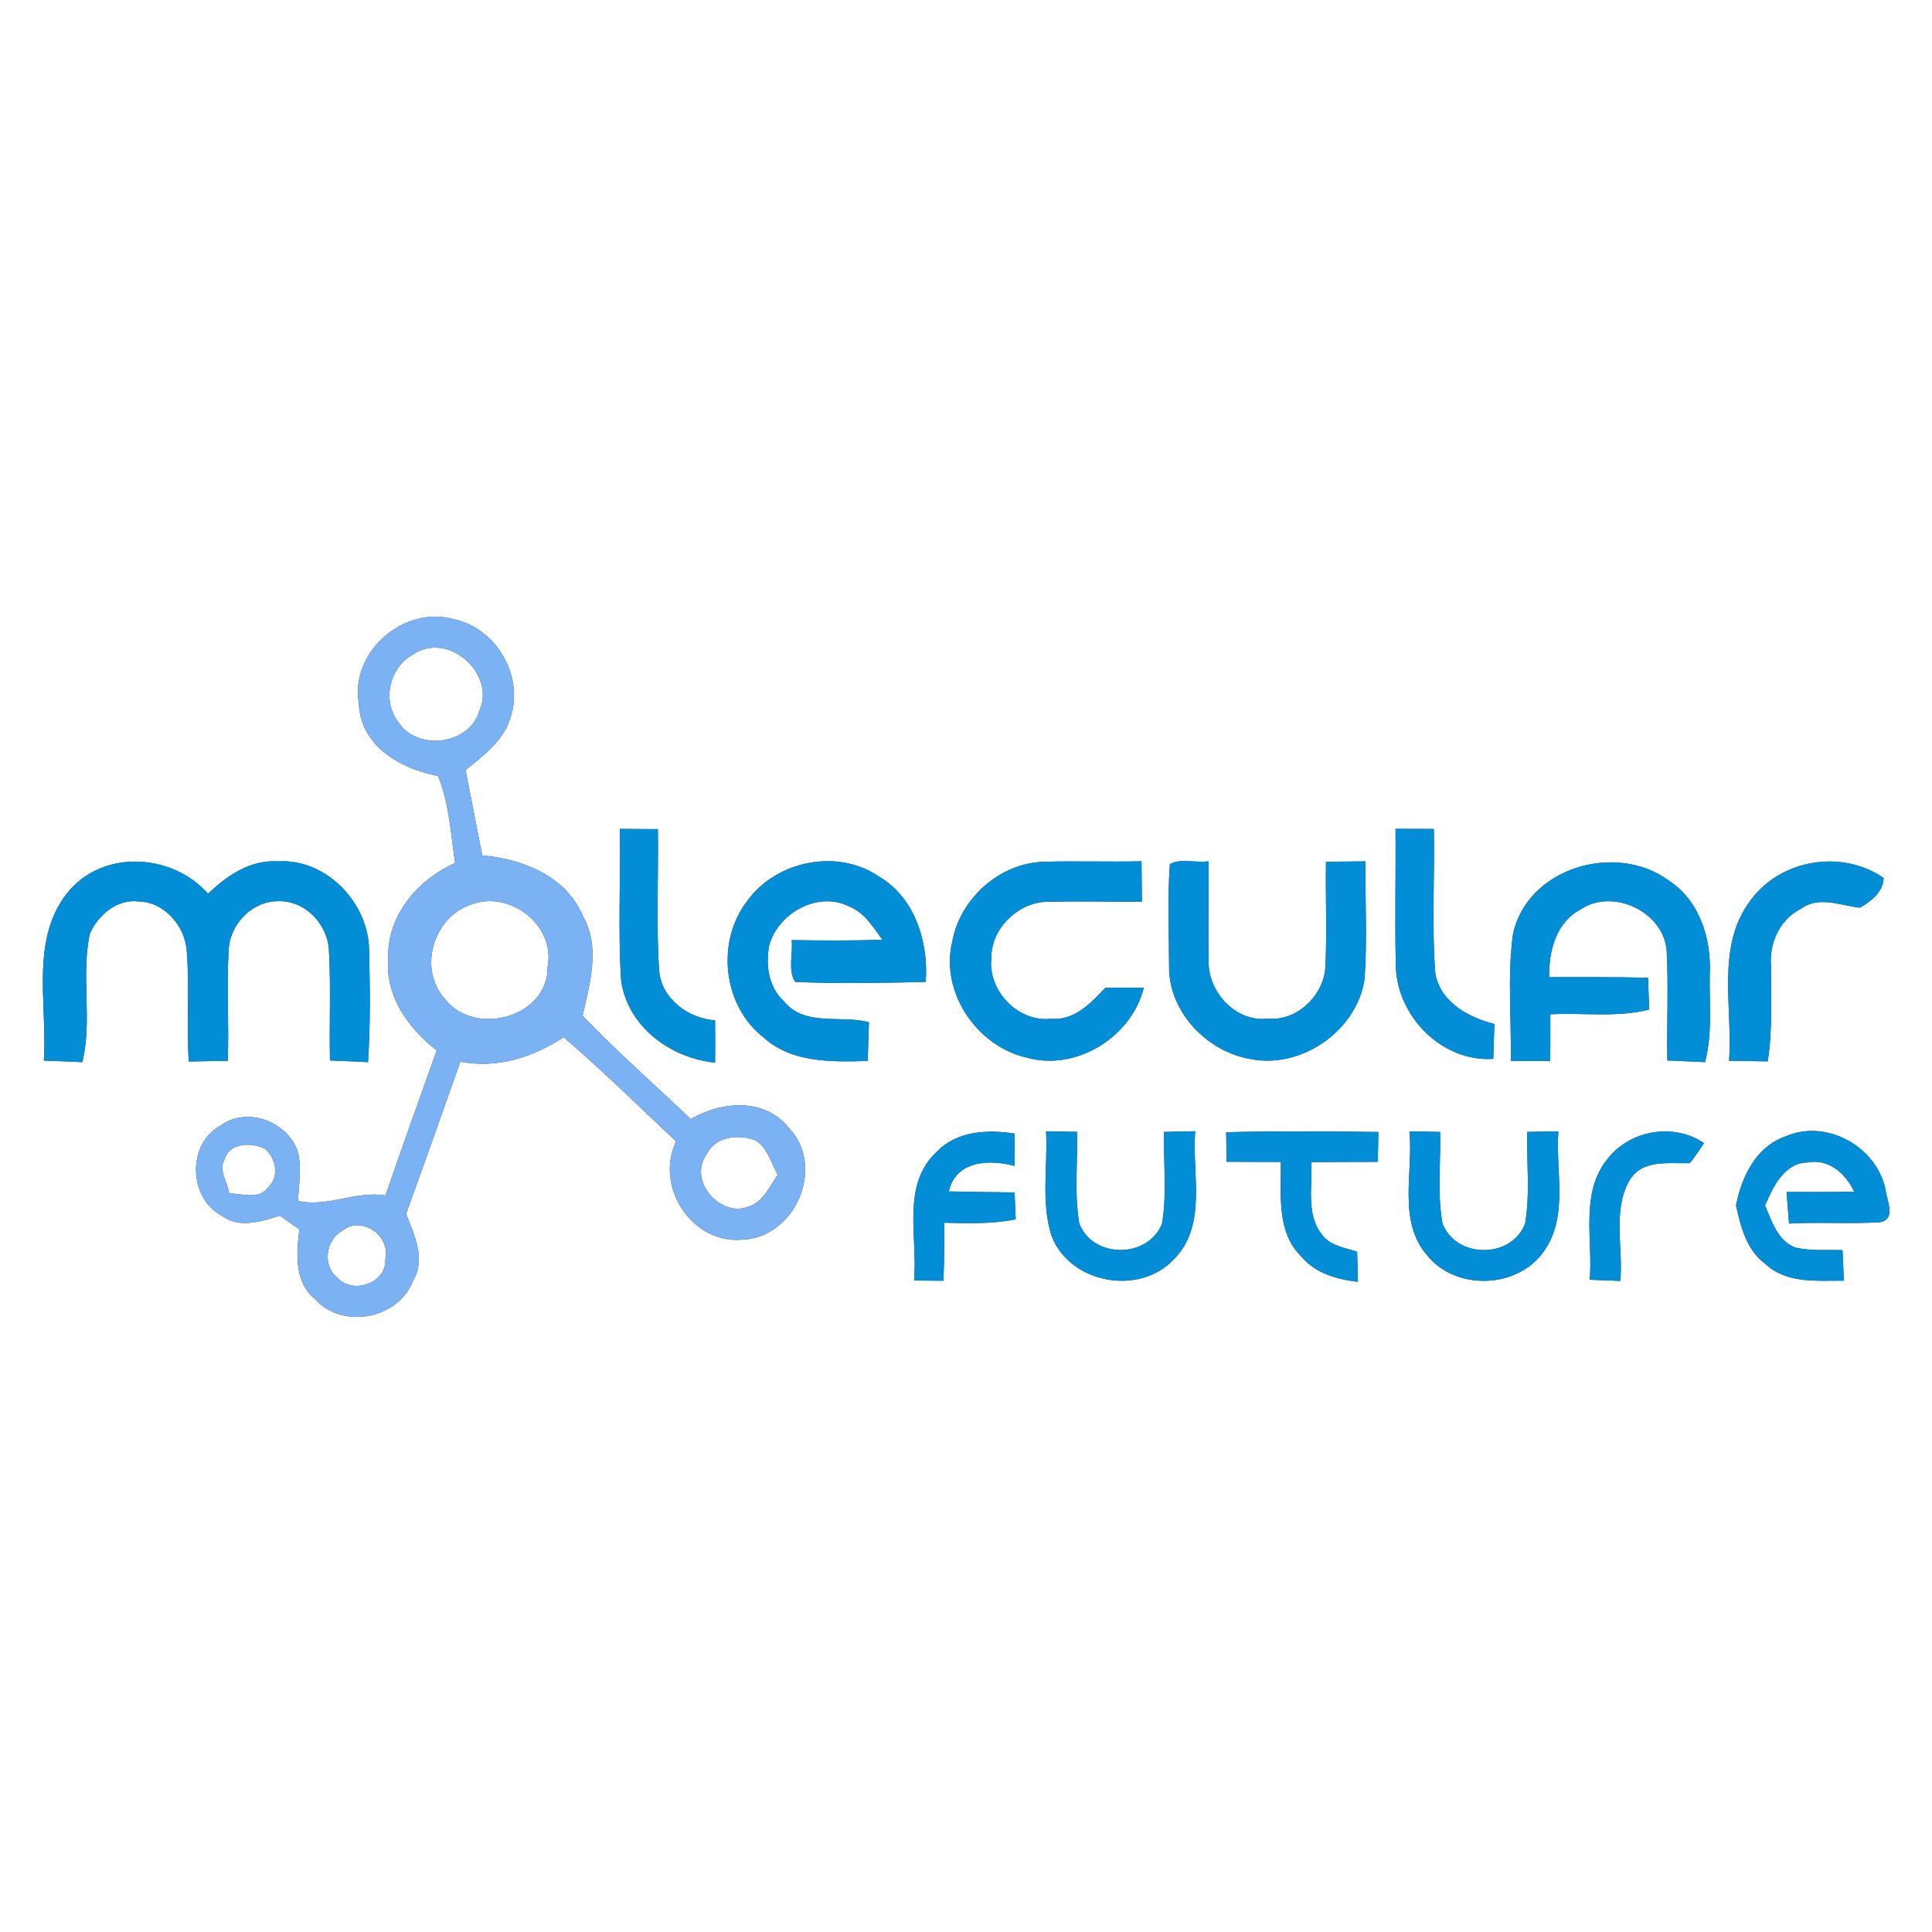 <?xml version="1.0" encoding="UTF-8" ?>
<!DOCTYPE svg PUBLIC "-//W3C//DTD SVG 1.1//EN" "http://www.w3.org/Graphics/SVG/1.1/DTD/svg11.dtd">
<svg width="250pt" height="250pt" viewBox="0 0 250 250" version="1.1" xmlns="http://www.w3.org/2000/svg">
<rect x="0" y="0" width="250" height="250" fill="#333333" stroke="none"/>
<g id="#ffffffff">
<path fill="#ffffff" opacity="1.00" d=" M 0.00 0.00 L 250.00 0.00 L 250.00 250.00 L 0.00 250.00 L 0.00 0.00 M 46.43 90.95 C 46.58 96.52 51.83 99.49 56.68 100.41 C 58.15 103.97 58.32 107.90 58.89 111.67 C 54.06 113.84 50.06 118.46 50.24 124.00 C 49.82 128.87 52.83 133.09 56.51 135.92 C 54.27 142.16 52.05 148.41 49.88 154.69 C 46.03 154.06 42.37 156.26 38.57 155.40 C 38.66 153.22 39.09 150.97 38.48 148.82 C 36.98 145.02 31.84 143.14 28.45 145.71 C 24.16 148.11 24.42 155.12 28.74 157.34 C 31.02 159.00 33.80 158.04 36.22 157.31 C 37.06 157.90 37.90 158.50 38.74 159.09 C 38.34 162.23 38.06 165.94 40.81 168.15 C 44.42 172.10 51.66 170.63 53.49 165.63 C 55.13 162.82 53.58 159.78 52.55 157.08 C 54.92 150.52 57.25 143.95 59.57 137.38 C 64.37 138.30 68.95 136.83 72.94 134.21 C 77.94 138.53 82.68 143.16 87.49 147.70 C 84.68 153.54 89.53 161.00 96.05 160.41 C 102.90 160.17 106.89 150.99 102.09 145.96 C 98.93 142.02 93.38 142.47 89.39 144.81 C 84.72 140.36 79.86 136.09 75.39 131.44 C 76.31 127.23 77.74 122.62 75.43 118.54 C 73.25 113.37 67.64 111.14 62.40 110.69 C 61.69 107.00 60.95 103.32 60.24 99.64 C 62.57 97.78 65.16 95.85 66.05 92.86 C 67.85 87.53 64.23 81.28 58.74 80.13 C 52.33 78.30 45.32 84.28 46.43 90.95 M 80.20 107.26 C 80.32 113.79 79.96 120.33 80.37 126.85 C 81.19 132.84 86.76 136.92 92.53 137.50 C 92.55 135.68 92.55 133.85 92.53 132.03 C 89.11 131.80 85.65 129.28 85.30 125.72 C 84.89 119.59 85.22 113.44 85.13 107.29 C 83.48 107.28 81.84 107.26 80.20 107.26 M 180.58 107.25 C 180.63 113.16 180.48 119.08 180.62 124.98 C 180.75 131.50 186.56 137.44 193.23 137.02 C 193.27 135.52 193.32 134.01 193.38 132.51 C 190.01 131.64 186.41 129.72 185.73 125.97 C 185.25 119.76 185.66 113.50 185.54 107.27 C 183.89 107.27 182.23 107.26 180.58 107.25 M 9.10 115.08 C 3.74 121.18 6.18 129.88 5.67 137.24 C 7.33 137.30 8.99 137.36 10.65 137.44 C 11.99 131.97 10.43 126.25 11.64 120.77 C 12.73 118.36 15.21 116.27 18.00 116.65 C 21.29 116.75 23.87 119.78 24.16 122.93 C 24.55 127.73 24.11 132.56 24.43 137.36 C 26.11 137.32 27.79 137.29 29.47 137.28 C 29.66 132.51 29.29 127.74 29.59 122.99 C 29.69 119.63 32.59 116.59 36.01 116.61 C 39.51 116.50 42.48 119.66 42.57 123.09 C 42.83 127.79 42.59 132.51 42.70 137.22 C 44.34 137.28 45.98 137.36 47.62 137.44 C 47.93 132.65 47.88 127.84 47.76 123.04 C 47.76 116.89 42.24 111.06 35.94 111.46 C 32.39 111.24 29.35 113.30 26.92 115.66 C 22.44 110.54 13.77 109.89 9.10 115.08 M 96.68 116.60 C 92.63 121.83 93.53 130.17 98.81 134.25 C 102.47 137.57 107.67 137.41 112.28 137.29 C 112.33 135.62 112.38 133.94 112.44 132.27 C 108.81 131.31 104.13 132.89 101.45 129.58 C 99.44 127.75 99.04 124.86 99.54 122.30 C 100.70 118.14 105.86 115.25 109.89 117.30 C 111.86 118.08 112.99 119.97 114.18 121.60 C 110.27 121.74 106.35 121.71 102.44 121.65 C 102.64 123.40 101.90 125.60 102.91 127.06 C 108.53 127.30 114.17 127.19 119.79 127.06 C 120.16 121.86 118.39 116.11 113.65 113.37 C 108.29 109.76 100.40 111.41 96.68 116.60 M 123.21 121.90 C 121.65 128.44 126.46 135.45 132.93 136.87 C 139.32 138.63 146.43 134.16 148.01 127.81 C 146.34 127.81 144.68 127.81 143.02 127.83 C 141.16 129.82 139.00 132.09 136.01 131.83 C 131.71 132.31 127.79 128.17 128.28 123.93 C 128.25 119.97 132.04 116.49 135.97 116.69 C 139.89 116.58 143.83 116.71 147.76 116.67 C 147.74 114.93 147.73 113.19 147.71 111.45 C 143.49 111.55 139.26 111.39 135.04 111.52 C 129.33 111.68 124.19 116.32 123.21 121.90 M 151.38 111.83 C 151.07 116.22 151.27 120.63 151.28 125.03 C 151.20 130.81 156.02 135.94 161.57 136.99 C 168.26 138.48 175.59 133.43 176.58 126.67 C 176.92 121.61 176.65 116.53 176.68 111.46 C 174.98 111.47 173.28 111.49 171.58 111.51 C 171.51 116.02 171.72 120.54 171.51 125.05 C 171.34 128.76 167.87 132.17 164.07 131.81 C 159.82 132.32 156.16 128.21 156.40 124.11 C 156.30 119.89 156.44 115.67 156.38 111.45 C 154.78 111.69 152.72 111.02 151.38 111.83 M 195.79 120.83 C 195.03 126.27 195.59 131.81 195.50 137.29 C 197.20 137.28 198.90 137.28 200.60 137.29 C 200.62 135.27 200.61 133.26 200.61 131.25 C 204.88 131.02 209.22 131.70 213.41 130.63 C 213.37 129.60 213.29 127.55 213.25 126.52 C 208.99 126.42 204.72 126.44 200.46 126.44 C 200.40 123.10 201.33 119.37 204.51 117.69 C 208.73 114.84 215.35 118.02 215.67 123.09 C 215.91 127.79 215.67 132.51 215.75 137.22 C 217.38 137.29 219.00 137.36 220.63 137.44 C 221.61 133.73 221.17 129.85 221.24 126.06 C 221.47 121.50 219.94 116.56 215.96 113.96 C 209.16 108.92 197.67 112.23 195.79 120.83 M 226.52 116.51 C 221.99 122.46 224.25 130.38 223.74 137.26 C 225.40 137.28 227.07 137.31 228.74 137.34 C 229.40 133.25 229.12 129.11 229.17 125.00 C 228.92 122.04 230.28 119.01 232.98 117.63 C 235.32 115.86 238.12 117.18 240.68 117.45 C 242.08 116.65 243.72 115.39 243.74 113.61 C 238.34 109.87 230.38 111.19 226.52 116.51 M 135.36 146.39 C 135.60 150.89 134.67 155.60 136.08 159.95 C 138.46 166.11 147.46 167.74 151.91 162.93 C 156.27 158.55 154.21 151.87 154.66 146.38 C 153.32 146.41 151.97 146.44 150.63 146.47 C 150.54 150.43 151.03 154.44 150.36 158.36 C 148.54 162.88 141.41 162.89 139.66 158.32 C 138.99 154.41 139.47 150.40 139.36 146.46 C 138.03 146.43 136.69 146.41 135.36 146.39 M 158.67 146.51 C 158.69 147.47 158.71 149.38 158.72 150.33 C 161.06 150.35 163.40 150.34 165.74 150.35 C 165.80 154.50 165.12 159.42 168.41 162.61 C 170.22 164.78 173.01 165.55 175.71 165.87 C 175.68 164.57 175.65 163.28 175.61 161.98 C 174.08 161.45 172.25 161.25 171.18 159.90 C 168.91 157.27 169.88 153.55 169.67 150.40 C 172.54 150.34 175.42 150.35 178.29 150.34 C 178.31 149.37 178.34 147.44 178.36 146.48 C 171.80 146.40 165.23 146.34 158.67 146.51 M 182.38 146.40 C 182.91 151.69 180.82 157.97 184.64 162.40 C 188.37 167.09 196.46 166.79 199.83 161.84 C 202.99 157.33 201.25 151.50 201.66 146.39 C 200.31 146.41 198.96 146.44 197.62 146.47 C 197.53 150.42 198.02 154.43 197.34 158.35 C 195.59 162.92 188.41 162.88 186.66 158.33 C 185.95 154.42 186.45 150.41 186.35 146.47 C 185.03 146.44 183.70 146.42 182.38 146.40 M 231.07 147.04 C 227.24 148.36 225.35 152.26 224.64 155.99 C 225.26 158.77 226.01 161.80 228.47 163.57 C 231.20 166.15 235.16 165.69 238.60 165.72 C 238.54 164.40 238.48 163.09 238.42 161.77 C 236.39 161.71 234.33 161.89 232.34 161.44 C 230.02 160.59 229.29 158.03 228.39 156.00 C 229.43 153.58 230.88 150.44 233.97 150.42 C 236.66 149.90 238.88 151.92 239.93 154.20 C 237.01 154.27 234.10 154.25 231.18 154.24 C 231.28 155.61 231.39 156.97 231.50 158.33 C 235.43 158.10 239.36 158.40 243.29 158.15 C 245.42 157.71 244.13 155.35 243.99 153.93 C 242.83 148.37 236.35 144.75 231.07 147.04 M 121.18 149.07 C 116.58 153.38 118.79 160.16 118.28 165.70 C 119.55 165.71 120.81 165.72 122.08 165.73 C 122.17 163.22 122.21 160.72 122.20 158.22 C 125.28 158.29 128.39 158.40 131.43 157.78 C 131.38 156.62 131.34 155.46 131.29 154.30 C 128.46 154.26 125.62 154.24 122.78 154.17 C 123.66 150.17 128.03 149.98 131.28 150.87 C 131.28 149.47 131.29 148.08 131.30 146.69 C 127.78 146.14 123.80 146.32 121.18 149.07 M 207.99 150.00 C 204.43 154.38 206.14 160.43 205.71 165.60 C 207.03 165.65 208.35 165.69 209.67 165.75 C 210.06 161.48 208.64 156.71 210.81 152.81 C 212.46 149.95 215.91 150.60 218.67 150.51 C 219.31 149.68 219.92 148.81 220.49 147.92 C 216.55 145.23 210.87 146.25 207.99 150.00 Z" />
<path fill="#ffffff" opacity="1.00" d=" M 53.49 84.67 C 57.93 81.63 64.24 87.14 62.02 92.01 C 60.73 96.40 54.00 97.23 51.55 93.45 C 49.39 90.68 50.38 86.30 53.49 84.67 Z" />
<path fill="#ffffff" opacity="1.00" d=" M 61.11 117.00 C 66.05 115.21 71.91 119.77 70.86 125.09 C 70.97 131.61 61.52 134.19 57.65 129.36 C 54.00 125.46 56.06 118.52 61.11 117.00 Z" />
<path fill="#ffffff" opacity="1.00" d=" M 91.43 149.39 C 92.51 147.07 95.45 146.75 97.63 147.50 C 99.32 148.41 99.75 150.47 100.65 152.02 C 99.57 153.47 98.84 155.47 96.96 156.09 C 93.27 157.71 88.96 152.74 91.43 149.39 Z" />
<path fill="#ffffff" opacity="1.00" d=" M 29.04 150.06 C 29.64 147.86 32.52 147.79 34.24 148.63 C 35.70 149.81 36.21 152.24 34.72 153.61 C 33.56 155.31 31.33 154.43 29.65 154.43 C 29.47 152.99 28.26 151.47 29.04 150.06 Z" />
<path fill="#ffffff" opacity="1.00" d=" M 44.29 159.27 C 46.79 157.21 50.62 159.94 49.86 162.99 C 50.02 166.04 45.58 167.58 43.66 165.32 C 41.67 163.80 42.14 160.42 44.29 159.27 Z" />
</g>
<g id="#7ab2f4ff">
<path fill="#7ab2f4" opacity="1.00" d=" M 46.43 90.95 C 45.32 84.28 52.33 78.30 58.74 80.13 C 64.23 81.28 67.85 87.53 66.05 92.86 C 65.16 95.85 62.57 97.78 60.24 99.64 C 60.95 103.32 61.69 107.00 62.40 110.69 C 67.64 111.14 73.25 113.37 75.43 118.54 C 77.74 122.62 76.31 127.23 75.39 131.44 C 79.86 136.09 84.72 140.36 89.39 144.81 C 93.38 142.47 98.93 142.02 102.09 145.96 C 106.89 150.99 102.90 160.17 96.05 160.41 C 89.53 161.00 84.68 153.54 87.49 147.70 C 82.68 143.16 77.94 138.53 72.94 134.21 C 68.95 136.83 64.37 138.30 59.57 137.38 C 57.25 143.95 54.92 150.52 52.55 157.08 C 53.58 159.78 55.13 162.82 53.49 165.63 C 51.66 170.63 44.42 172.10 40.81 168.15 C 38.06 165.94 38.34 162.23 38.74 159.09 C 37.90 158.50 37.06 157.90 36.22 157.31 C 33.80 158.04 31.02 159.00 28.74 157.34 C 24.42 155.12 24.16 148.11 28.45 145.71 C 31.84 143.14 36.98 145.02 38.48 148.82 C 39.09 150.97 38.66 153.22 38.57 155.40 C 42.37 156.26 46.03 154.06 49.88 154.69 C 52.05 148.41 54.27 142.16 56.51 135.92 C 52.83 133.09 49.82 128.87 50.24 124.00 C 50.06 118.46 54.06 113.84 58.89 111.67 C 58.32 107.90 58.15 103.97 56.68 100.41 C 51.83 99.49 46.58 96.52 46.43 90.95 M 53.49 84.67 C 50.38 86.30 49.39 90.68 51.55 93.45 C 54.00 97.23 60.73 96.40 62.02 92.01 C 64.24 87.14 57.93 81.63 53.49 84.67 M 61.11 117.00 C 56.06 118.52 54.00 125.46 57.65 129.36 C 61.52 134.19 70.97 131.61 70.86 125.09 C 71.91 119.77 66.05 115.21 61.11 117.00 M 91.43 149.39 C 88.96 152.74 93.27 157.71 96.96 156.09 C 98.84 155.47 99.57 153.47 100.65 152.02 C 99.75 150.47 99.32 148.41 97.63 147.50 C 95.45 146.75 92.51 147.07 91.43 149.39 M 29.04 150.06 C 28.26 151.47 29.47 152.99 29.65 154.43 C 31.33 154.43 33.56 155.31 34.72 153.61 C 36.21 152.24 35.70 149.81 34.24 148.63 C 32.52 147.79 29.64 147.86 29.04 150.06 M 44.29 159.27 C 42.14 160.42 41.67 163.80 43.66 165.32 C 45.58 167.58 50.02 166.04 49.86 162.99 C 50.62 159.94 46.79 157.21 44.29 159.27 Z" />
</g>
<g id="#028ed6ff">
<path fill="#028ed6" opacity="1.00" d=" M 80.20 107.26 C 81.84 107.26 83.48 107.28 85.13 107.29 C 85.22 113.44 84.89 119.59 85.30 125.72 C 85.65 129.28 89.11 131.80 92.53 132.03 C 92.55 133.85 92.55 135.68 92.53 137.50 C 86.76 136.92 81.19 132.84 80.37 126.85 C 79.96 120.33 80.32 113.79 80.20 107.26 Z" />
<path fill="#028ed6" opacity="1.00" d=" M 180.58 107.25 C 182.23 107.26 183.89 107.27 185.54 107.27 C 185.66 113.50 185.25 119.76 185.73 125.97 C 186.41 129.72 190.01 131.64 193.38 132.51 C 193.32 134.01 193.27 135.52 193.23 137.02 C 186.56 137.44 180.75 131.50 180.62 124.98 C 180.48 119.08 180.63 113.16 180.58 107.25 Z" />
<path fill="#028ed6" opacity="1.00" d=" M 9.10 115.08 C 13.77 109.89 22.44 110.54 26.92 115.66 C 29.35 113.30 32.39 111.24 35.94 111.46 C 42.24 111.06 47.76 116.89 47.76 123.04 C 47.88 127.84 47.93 132.65 47.62 137.44 C 45.98 137.36 44.34 137.28 42.70 137.22 C 42.59 132.51 42.83 127.79 42.57 123.09 C 42.48 119.66 39.51 116.50 36.01 116.61 C 32.59 116.59 29.69 119.63 29.59 122.99 C 29.29 127.74 29.66 132.51 29.47 137.28 C 27.79 137.29 26.11 137.32 24.43 137.36 C 24.11 132.56 24.55 127.73 24.16 122.93 C 23.87 119.78 21.29 116.75 18.00 116.65 C 15.21 116.27 12.73 118.36 11.64 120.77 C 10.43 126.25 11.99 131.97 10.65 137.44 C 8.99 137.36 7.33 137.30 5.67 137.24 C 6.18 129.88 3.74 121.18 9.10 115.08 Z" />
<path fill="#028ed6" opacity="1.00" d=" M 96.68 116.60 C 100.40 111.41 108.29 109.76 113.65 113.37 C 118.39 116.11 120.16 121.86 119.79 127.06 C 114.17 127.19 108.53 127.30 102.91 127.06 C 101.90 125.60 102.64 123.40 102.44 121.65 C 106.35 121.71 110.27 121.74 114.18 121.60 C 112.99 119.97 111.86 118.08 109.89 117.30 C 105.86 115.25 100.70 118.14 99.54 122.30 C 99.04 124.86 99.44 127.75 101.45 129.58 C 104.13 132.89 108.81 131.31 112.44 132.27 C 112.38 133.94 112.33 135.62 112.28 137.29 C 107.67 137.41 102.47 137.57 98.81 134.25 C 93.53 130.17 92.63 121.83 96.68 116.60 Z" />
<path fill="#028ed6" opacity="1.00" d=" M 123.21 121.90 C 124.19 116.32 129.33 111.68 135.04 111.52 C 139.26 111.39 143.49 111.55 147.71 111.45 C 147.73 113.19 147.74 114.93 147.76 116.67 C 143.83 116.71 139.89 116.58 135.97 116.69 C 132.04 116.49 128.25 119.97 128.28 123.93 C 127.79 128.17 131.71 132.31 136.01 131.83 C 139.00 132.09 141.16 129.82 143.02 127.83 C 144.68 127.81 146.34 127.81 148.01 127.81 C 146.43 134.16 139.32 138.63 132.93 136.87 C 126.46 135.45 121.65 128.44 123.21 121.90 Z" />
<path fill="#028ed6" opacity="1.00" d=" M 151.38 111.83 C 152.72 111.02 154.78 111.69 156.38 111.45 C 156.44 115.67 156.30 119.89 156.40 124.11 C 156.16 128.21 159.82 132.32 164.07 131.81 C 167.87 132.17 171.34 128.76 171.51 125.05 C 171.72 120.54 171.51 116.02 171.58 111.51 C 173.28 111.49 174.98 111.47 176.68 111.46 C 176.65 116.53 176.92 121.61 176.58 126.67 C 175.59 133.43 168.26 138.48 161.57 136.99 C 156.02 135.94 151.20 130.81 151.28 125.03 C 151.27 120.63 151.07 116.22 151.38 111.83 Z" />
<path fill="#028ed6" opacity="1.00" d=" M 195.79 120.83 C 197.67 112.23 209.16 108.92 215.96 113.96 C 219.94 116.56 221.47 121.50 221.24 126.06 C 221.17 129.85 221.61 133.73 220.63 137.44 C 219.00 137.36 217.38 137.29 215.75 137.22 C 215.67 132.51 215.91 127.79 215.67 123.09 C 215.35 118.02 208.73 114.84 204.51 117.69 C 201.33 119.37 200.40 123.10 200.46 126.44 C 204.72 126.44 208.99 126.42 213.25 126.52 C 213.29 127.55 213.37 129.60 213.41 130.63 C 209.22 131.70 204.88 131.02 200.61 131.25 C 200.61 133.26 200.62 135.27 200.60 137.29 C 198.90 137.28 197.20 137.28 195.50 137.29 C 195.59 131.81 195.03 126.27 195.79 120.83 Z" />
<path fill="#028ed6" opacity="1.00" d=" M 226.52 116.51 C 230.38 111.19 238.34 109.87 243.74 113.61 C 243.72 115.39 242.08 116.65 240.68 117.45 C 238.12 117.18 235.32 115.86 232.98 117.63 C 230.28 119.01 228.92 122.04 229.17 125.00 C 229.12 129.11 229.40 133.25 228.74 137.34 C 227.07 137.31 225.40 137.28 223.74 137.26 C 224.25 130.38 221.99 122.46 226.52 116.51 Z" />
<path fill="#028ed6" opacity="1.00" d=" M 135.36 146.39 C 136.69 146.41 138.03 146.43 139.36 146.46 C 139.47 150.40 138.99 154.41 139.66 158.32 C 141.41 162.89 148.54 162.88 150.36 158.36 C 151.03 154.44 150.54 150.43 150.63 146.47 C 151.97 146.44 153.32 146.41 154.66 146.38 C 154.21 151.87 156.27 158.55 151.91 162.93 C 147.46 167.74 138.46 166.11 136.08 159.95 C 134.67 155.60 135.60 150.89 135.36 146.39 Z" />
<path fill="#028ed6" opacity="1.00" d=" M 158.67 146.51 C 165.23 146.34 171.80 146.40 178.36 146.48 C 178.34 147.44 178.31 149.37 178.29 150.34 C 175.42 150.35 172.54 150.34 169.67 150.40 C 169.88 153.55 168.91 157.27 171.18 159.90 C 172.25 161.25 174.08 161.45 175.61 161.98 C 175.65 163.28 175.68 164.57 175.71 165.87 C 173.01 165.55 170.22 164.78 168.41 162.61 C 165.12 159.42 165.80 154.50 165.74 150.35 C 163.40 150.34 161.06 150.35 158.72 150.33 C 158.71 149.38 158.69 147.47 158.67 146.51 Z" />
<path fill="#028ed6" opacity="1.00" d=" M 182.38 146.40 C 183.70 146.42 185.03 146.44 186.35 146.47 C 186.45 150.41 185.95 154.42 186.66 158.33 C 188.41 162.88 195.59 162.92 197.34 158.35 C 198.02 154.43 197.53 150.42 197.62 146.47 C 198.96 146.44 200.31 146.41 201.66 146.39 C 201.25 151.50 202.99 157.33 199.83 161.84 C 196.46 166.79 188.37 167.09 184.64 162.40 C 180.82 157.97 182.91 151.69 182.38 146.40 Z" />
<path fill="#028ed6" opacity="1.00" d=" M 231.07 147.04 C 236.35 144.75 242.83 148.37 243.99 153.93 C 244.13 155.35 245.42 157.71 243.29 158.15 C 239.36 158.40 235.43 158.10 231.50 158.33 C 231.39 156.97 231.28 155.61 231.18 154.24 C 234.10 154.25 237.01 154.27 239.93 154.20 C 238.88 151.92 236.66 149.90 233.97 150.42 C 230.88 150.44 229.43 153.58 228.39 156.00 C 229.29 158.03 230.02 160.59 232.34 161.44 C 234.33 161.89 236.39 161.71 238.42 161.77 C 238.48 163.09 238.54 164.40 238.60 165.72 C 235.16 165.69 231.20 166.15 228.47 163.57 C 226.01 161.80 225.26 158.77 224.64 155.99 C 225.35 152.26 227.24 148.36 231.07 147.04 Z" />
<path fill="#028ed6" opacity="1.00" d=" M 121.18 149.07 C 123.80 146.32 127.78 146.14 131.30 146.69 C 131.29 148.08 131.28 149.47 131.28 150.87 C 128.03 149.98 123.66 150.17 122.78 154.17 C 125.62 154.24 128.46 154.26 131.29 154.30 C 131.34 155.46 131.38 156.62 131.43 157.78 C 128.39 158.40 125.28 158.29 122.20 158.22 C 122.21 160.72 122.17 163.22 122.08 165.73 C 120.81 165.72 119.55 165.71 118.28 165.70 C 118.79 160.16 116.58 153.38 121.18 149.07 Z" />
<path fill="#028ed6" opacity="1.00" d=" M 207.99 150.00 C 210.87 146.25 216.55 145.23 220.49 147.92 C 219.92 148.81 219.31 149.68 218.67 150.51 C 215.91 150.60 212.46 149.95 210.81 152.81 C 208.64 156.71 210.06 161.48 209.67 165.75 C 208.35 165.69 207.03 165.65 205.71 165.60 C 206.14 160.43 204.43 154.38 207.99 150.00 Z" />
</g>
</svg>
